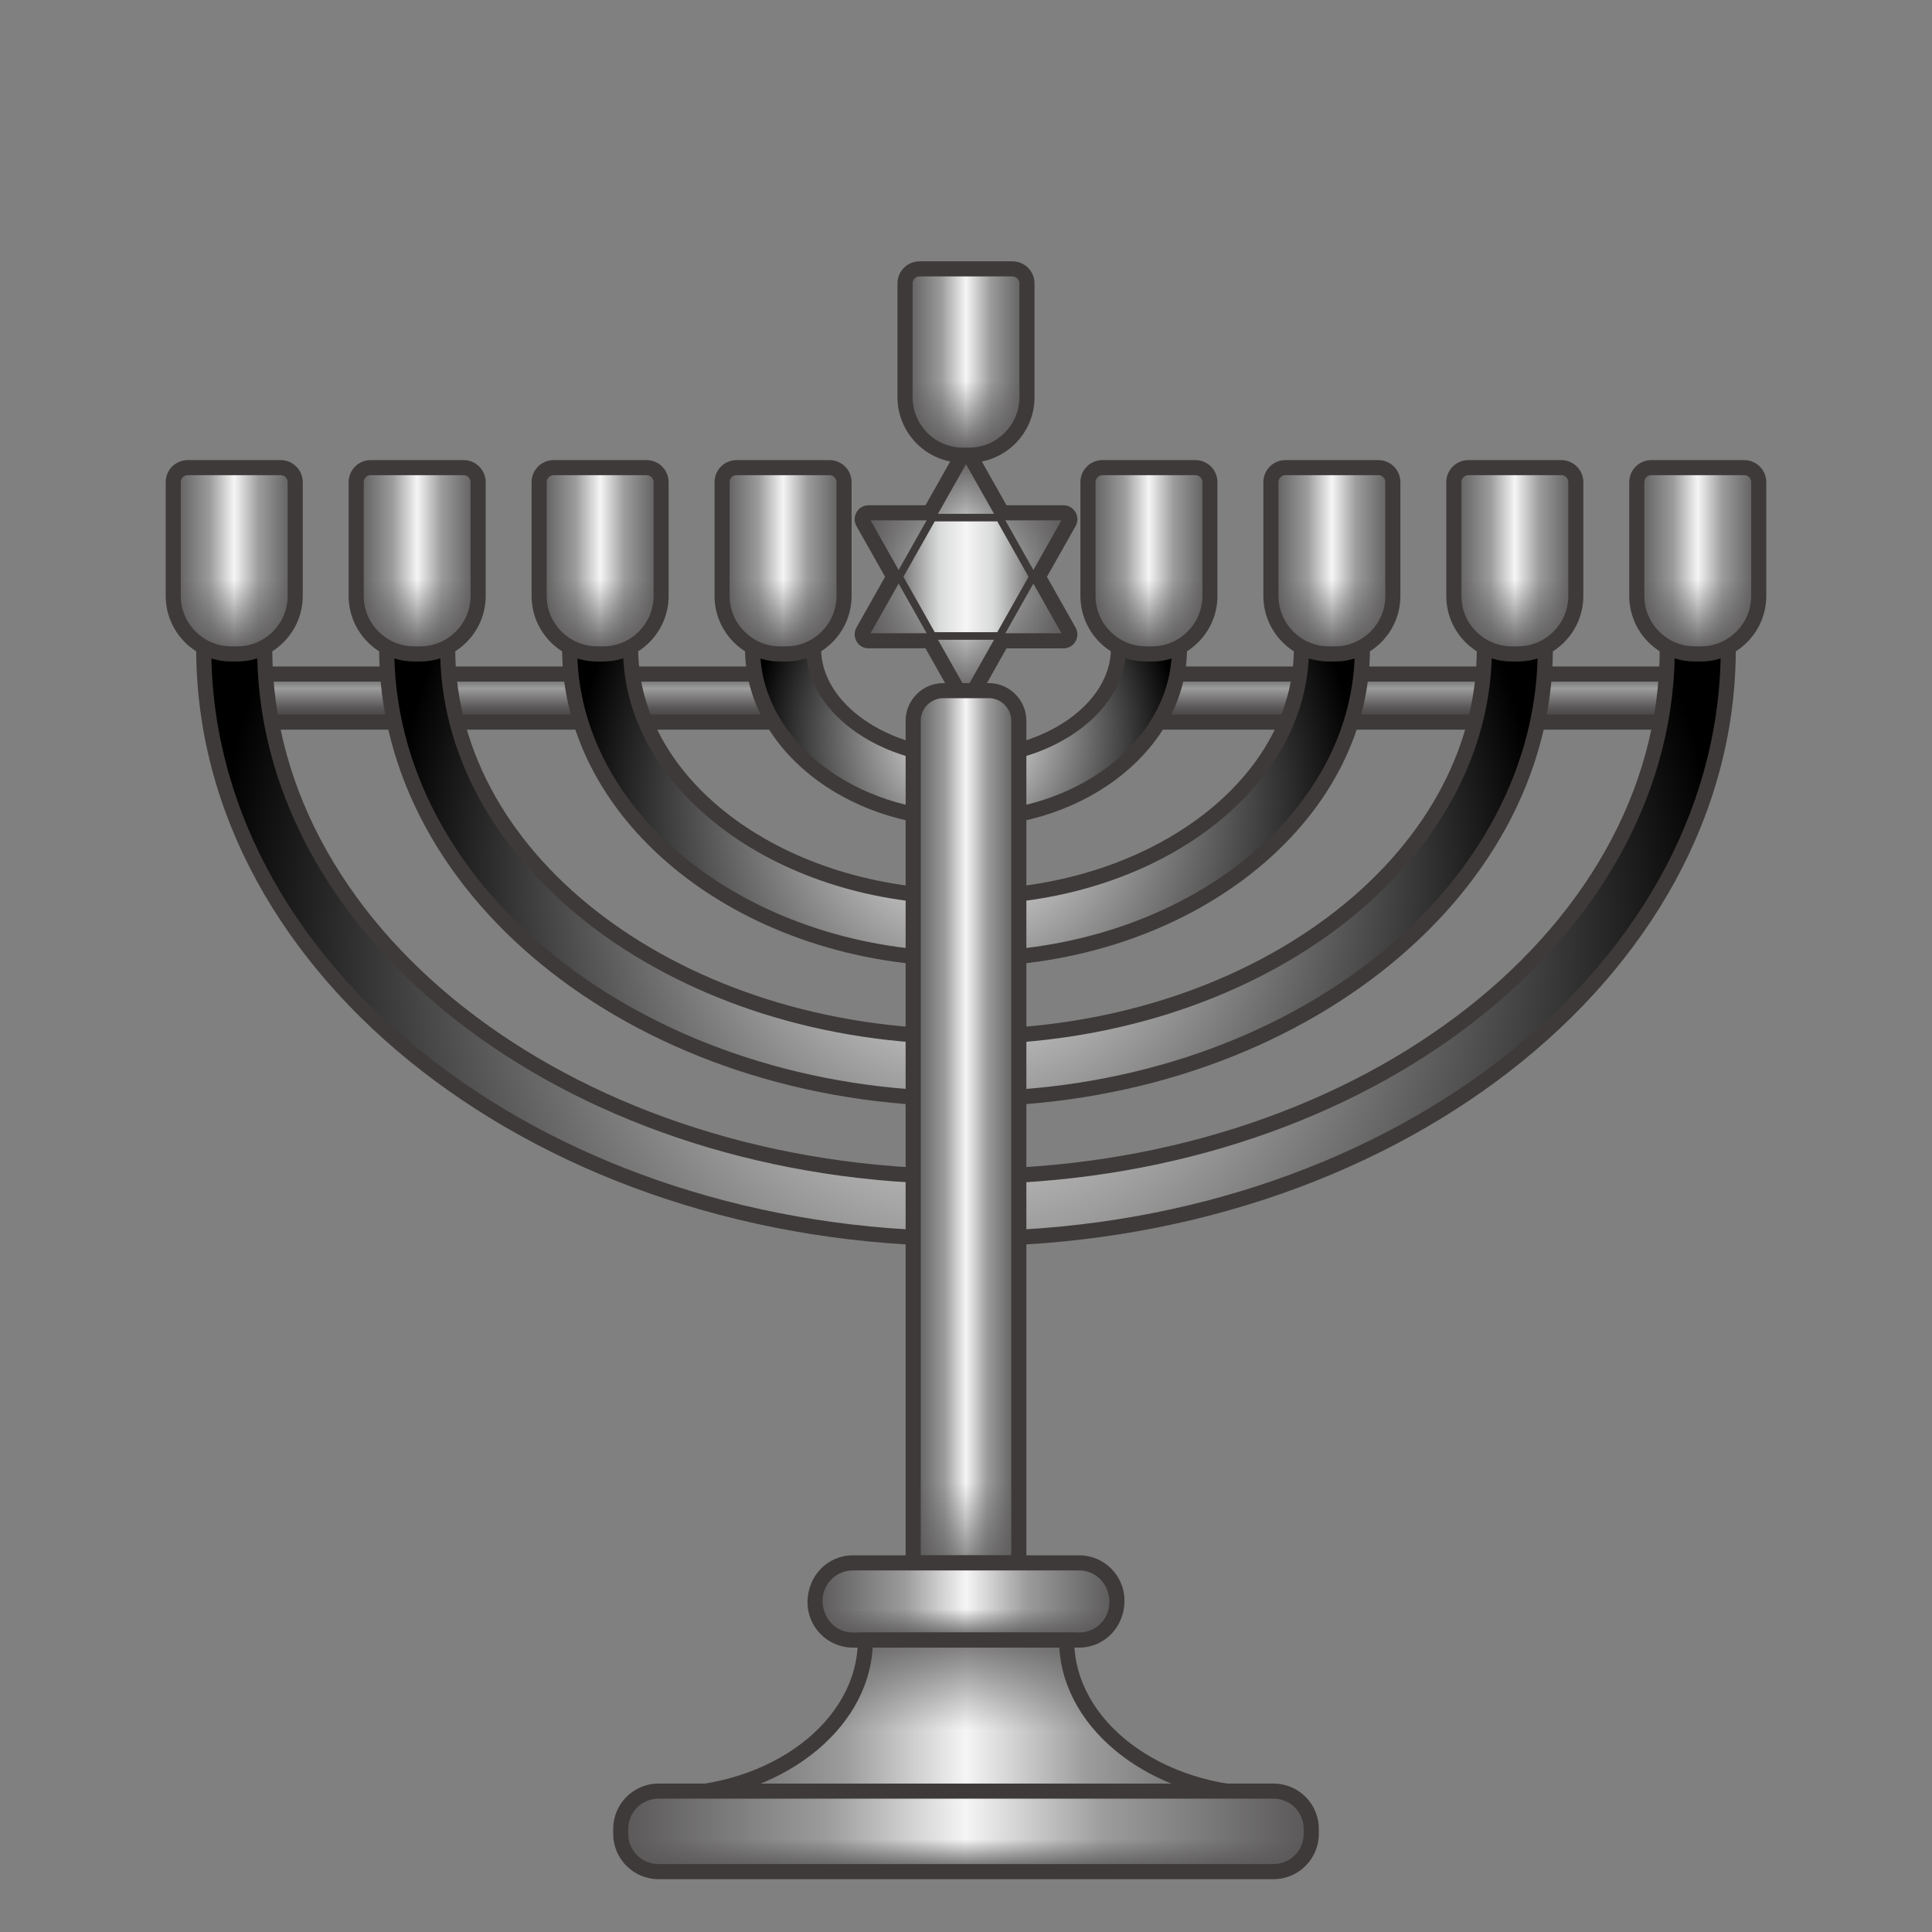 <?xml version="1.0" encoding="UTF-8" standalone="no"?>
<!-- Generated by phantom_svg. -->

<svg
   xmlns:dc="http://purl.org/dc/elements/1.1/"
   xmlns:cc="http://creativecommons.org/ns#"
   xmlns:rdf="http://www.w3.org/1999/02/22-rdf-syntax-ns#"
   xmlns:svg="http://www.w3.org/2000/svg"
   xmlns="http://www.w3.org/2000/svg"
   xmlns:sodipodi="http://sodipodi.sourceforge.net/DTD/sodipodi-0.dtd"
   xmlns:inkscape="http://www.inkscape.org/namespaces/inkscape"
   width="64px"
   height="64px"
   viewBox="0 0 64 64"
   preserveAspectRatio="none"
   version="1.1"
   id="svg2"
   inkscape:version="0.91 r13725"
   sodipodi:docname="menorah(unlit).svg">
  <rect x="0" y="0" width="64" height="64" fill="#808080" stroke="none"/>
  <defs
     id="defs654" />
  <sodipodi:namedview
     pagecolor="#ffffff"
     bordercolor="#666666"
     borderopacity="1"
     objecttolerance="10"
     gridtolerance="10"
     guidetolerance="10"
     inkscape:pageopacity="0"
     inkscape:pageshadow="2"
     inkscape:window-width="1920"
     inkscape:window-height="1017"
     id="namedview652"
     showgrid="false"
     inkscape:zoom="10.429825"
     inkscape:cx="19.436853"
     inkscape:cy="54.299436"
     inkscape:window-x="0"
     inkscape:window-y="26"
     inkscape:window-maximized="1"
     inkscape:current-layer="svg2" />
  <g
     id="g4">
    <g
       id="g6">
      <linearGradient
         id="SVGID_1_"
         gradientUnits="userSpaceOnUse"
         x1="46.882"
         y1="22.329"
         x2="46.882"
         y2="23.921">
        <stop
           offset="0"
           style="stop-color:#595757"
           id="stop9" />
        <stop
           offset="0.3"
           style="stop-color:#9C9C9D"
           id="stop11" />
        <stop
           offset="0.7"
           style="stop-color:#595757"
           id="stop13" />
        <stop
           offset="1"
           style="stop-color:#3E3A39"
           id="stop15" />
      </linearGradient>
      <rect
         x="37.831"
         y="22.329"
         style="fill:url(#SVGID_1_);"
         width="18.101"
         height="1.593"
         id="rect17" />
      <path
         style="fill:#3E3A39;"
         d="M56.183,24.171H37.581v-2.093h18.602V24.171z M38.081,23.671    h17.602v-1.093H38.081V23.671z"
         id="path19" />
    </g>
    <g
       id="g21">
      <linearGradient
         id="SVGID_2_"
         gradientUnits="userSpaceOnUse"
         x1="17.118"
         y1="22.329"
         x2="17.118"
         y2="23.921">
        <stop
           offset="0"
           style="stop-color:#595757"
           id="stop24" />
        <stop
           offset="0.3"
           style="stop-color:#9C9C9D"
           id="stop26" />
        <stop
           offset="0.7"
           style="stop-color:#595757"
           id="stop28" />
        <stop
           offset="1"
           style="stop-color:#3E3A39"
           id="stop30" />
      </linearGradient>
      <rect
         x="8.067"
         y="22.329"
         style="fill:url(#SVGID_2_);"
         width="18.101"
         height="1.593"
         id="rect32" />
      <path
         style="fill:#3E3A39;"
         d="M26.419,24.171H7.817v-2.093h18.602V24.171z M8.317,23.671    h17.602v-1.093H8.317V23.671z"
         id="path34" />
    </g>
  </g>
  <g
     id="g36">
    <g
       id="g38">
      <radialGradient
         id="SVGID_3_"
         cx="31.902"
         cy="34.042"
         r="29.717"
         gradientTransform="matrix(0.843 0 0 0.859 5.1 2.024)"
         gradientUnits="userSpaceOnUse">
        <stop
           offset="0"
           style="stop-color:#FFFFFF"
           id="stop41" />
        <stop
           offset="1"
           style="stop-color:#000000"
           id="stop43" />
      </radialGradient>
      <path
         style="fill:url(#SVGID_3_);"
         d="M32,41.033c-13.924,0-25.251-8.769-25.251-19.547h2.02    C8.769,31.13,19.19,38.975,32,38.975c12.809,0,23.231-7.845,23.231-17.489h2.02    C57.251,32.264,45.924,41.033,32,41.033z"
         id="path45" />
      <path
         style="fill:#3E3A39;"
         d="M32,41.283c-14.062,0-25.501-8.881-25.501-19.797v-0.25H9.019v0.25    c0,9.506,10.309,17.239,22.981,17.239s22.98-7.733,22.98-17.239v-0.25h2.521v0.25    C57.501,32.402,46.062,41.283,32,41.283z M7.001,21.736    C7.176,32.262,18.323,40.783,32,40.783c13.677,0,24.824-8.521,24.999-19.047h-1.521    C55.3,31.403,44.837,39.226,32,39.226S8.699,31.403,8.521,21.736H7.001z"
         id="path47" />
    </g>
    <g
       id="g49">
      <radialGradient
         id="SVGID_4_"
         cx="31.902"
         cy="31.347"
         r="22.597"
         gradientTransform="matrix(0.843 0 0 0.859 5.1 2.024)"
         gradientUnits="userSpaceOnUse">
        <stop
           offset="0"
           style="stop-color:#FFFFFF"
           id="stop52" />
        <stop
           offset="1"
           style="stop-color:#000000"
           id="stop54" />
      </radialGradient>
      <path
         style="fill:url(#SVGID_4_);"
         d="M32,36.403c-10.582,0-19.191-6.692-19.191-14.917h2.02    c0,7.091,7.703,12.86,17.171,12.86c9.468,0,17.171-5.769,17.171-12.86h2.02    C51.191,29.712,42.582,36.403,32,36.403z"
         id="path56" />
      <path
         style="fill:#3E3A39;"
         d="M32,36.653c-10.72,0-19.441-6.804-19.441-15.167v-0.25h2.521v0.25    c0,6.953,7.59,12.609,16.92,12.609s16.921-5.657,16.921-12.609v-0.25h2.52v0.25    C51.44,29.85,42.72,36.653,32,36.653z M13.062,21.736    C13.234,29.709,21.664,36.153,32,36.153c10.336,0,18.765-6.444,18.938-14.417h-1.52    C49.24,28.85,41.495,34.596,32,34.596c-9.495,0-17.24-5.746-17.417-12.859H13.062z    "
         id="path58" />
    </g>
    <g
       id="g60">
      <radialGradient
         id="SVGID_5_"
         cx="31.902"
         cy="28.651"
         r="15.477"
         gradientTransform="matrix(0.843 0 0 0.859 5.1 2.024)"
         gradientUnits="userSpaceOnUse">
        <stop
           offset="0"
           style="stop-color:#FFFFFF"
           id="stop63" />
        <stop
           offset="1"
           style="stop-color:#000000"
           id="stop65" />
      </radialGradient>
      <path
         style="fill:url(#SVGID_5_);"
         d="M32,31.774c-7.24,0-13.13-4.615-13.13-10.288h2.02    c0,4.538,4.984,8.23,11.11,8.23c6.126,0,11.11-3.692,11.11-8.23h2.02    C45.131,27.159,39.24,31.774,32,31.774z"
         id="path67" />
      <path
         style="fill:#3E3A39;"
         d="M32,32.024c-7.378,0-13.38-4.727-13.38-10.538v-0.25h2.52v0.25    c0,4.4,4.872,7.98,10.86,7.98s10.86-3.58,10.86-7.98v-0.25h2.521v0.25    C45.381,27.297,39.378,32.024,32,32.024z M19.124,21.736    C19.294,27.156,25.005,31.524,32,31.524s12.706-4.368,12.877-9.788h-1.521    C43.178,26.297,38.152,29.966,32,29.966c-6.152,0-11.178-3.669-11.355-8.23H19.124z"
         id="path69" />
    </g>
    <g
       id="g71">
      <radialGradient
         id="SVGID_6_"
         cx="31.902"
         cy="25.956"
         r="8.357"
         gradientTransform="matrix(0.843 0 0 0.859 5.1 2.024)"
         gradientUnits="userSpaceOnUse">
        <stop
           offset="0"
           style="stop-color:#FFFFFF"
           id="stop74" />
        <stop
           offset="1"
           style="stop-color:#000000"
           id="stop76" />
      </radialGradient>
      <path
         style="fill:url(#SVGID_6_);"
         d="M32,27.144c-3.899,0-7.07-2.538-7.07-5.658h2.02    c0,1.952,2.313,3.601,5.05,3.601s5.05-1.649,5.05-3.601h2.02    C39.07,24.606,35.899,27.144,32,27.144z"
         id="path78" />
      <path
         style="fill:#3E3A39;"
         d="M32,27.395c-4.037,0-7.32-2.65-7.32-5.908v-0.25h2.52v0.25    c0,1.816,2.198,3.351,4.8,3.351c2.602,0,4.8-1.534,4.8-3.351v-0.25h2.521v0.25    C39.32,24.744,36.036,27.395,32,27.395z M25.187,21.736    C25.352,24.603,28.345,26.895,32,26.895s6.647-2.292,6.813-5.158h-1.525    C37.104,23.712,34.758,25.337,32,25.337s-5.104-1.625-5.289-3.601H25.187z"
         id="path80" />
    </g>
  </g>
  <g
     id="g273">
    <g
       id="g275">
      <linearGradient
         id="SVGID_16_"
         gradientUnits="userSpaceOnUse"
         x1="29.98"
         y1="11.994"
         x2="34.02"
         y2="11.994">
        <stop
           offset="0"
           style="stop-color:#595757"
           id="stop278" />
        <stop
           offset="0.3"
           style="stop-color:#9C9C9D"
           id="stop280" />
        <stop
           offset="0.5"
           style="stop-color:#F5F5F5"
           id="stop282" />
        <stop
           offset="0.7"
           style="stop-color:#9C9C9D"
           id="stop284" />
        <stop
           offset="1"
           style="stop-color:#595757"
           id="stop286" />
      </linearGradient>
      <path
         style="fill:url(#SVGID_16_);"
         d="M32.099,15.08h-0.198c-1.061,0-1.921-0.86-1.921-1.921    V9.387c0-0.265,0.215-0.48,0.48-0.48h3.08c0.265,0,0.48,0.215,0.48,0.48    v3.772C34.02,14.22,33.16,15.08,32.099,15.08z"
         id="path288" />
      <linearGradient
         id="SVGID_17_"
         gradientUnits="userSpaceOnUse"
         x1="32"
         y1="15.08"
         x2="32"
         y2="8.907">
        <stop
           offset="0"
           style="stop-color:#595757"
           id="stop291" />
        <stop
           offset="0.4"
           style="stop-color:#595757;stop-opacity:0"
           id="stop293" />
      </linearGradient>
      <path
         style="fill:url(#SVGID_17_);"
         d="M32.099,15.08h-0.198c-1.061,0-1.921-0.86-1.921-1.921    V9.387c0-0.265,0.215-0.48,0.48-0.48h3.08c0.265,0,0.48,0.215,0.48,0.48    v3.772C34.02,14.22,33.16,15.08,32.099,15.08z"
         id="path295" />
      <path
         style="fill:#3E3A39;"
         d="M32.099,15.33h-0.198c-1.197,0-2.171-0.974-2.171-2.171V9.387    c0-0.402,0.328-0.73,0.73-0.73h3.08c0.402,0,0.73,0.328,0.73,0.73v3.772    C34.271,14.356,33.297,15.33,32.099,15.33z M30.46,9.157    c-0.127,0-0.23,0.103-0.23,0.23v3.772c0,0.921,0.75,1.671,1.671,1.671h0.198    c0.921,0,1.671-0.75,1.671-1.671V9.387c0-0.127-0.104-0.23-0.23-0.23H30.46z    "
         id="path297" />
    </g>
    <g
       id="g299">
      <linearGradient
         id="SVGID_18_"
         gradientUnits="userSpaceOnUse"
         x1="23.92"
         y1="18.576"
         x2="27.96"
         y2="18.576">
        <stop
           offset="0"
           style="stop-color:#595757"
           id="stop302" />
        <stop
           offset="0.3"
           style="stop-color:#9C9C9D"
           id="stop304" />
        <stop
           offset="0.5"
           style="stop-color:#F5F5F5"
           id="stop306" />
        <stop
           offset="0.7"
           style="stop-color:#9C9C9D"
           id="stop308" />
        <stop
           offset="1"
           style="stop-color:#595757"
           id="stop310" />
      </linearGradient>
      <path
         style="fill:url(#SVGID_18_);"
         d="M26.039,21.663h-0.198c-1.061,0-1.921-0.86-1.921-1.921    v-3.772c0-0.265,0.215-0.48,0.48-0.48h3.08c0.265,0,0.48,0.215,0.48,0.48    v3.772C27.96,20.803,27.1,21.663,26.039,21.663z"
         id="path312" />
      <linearGradient
         id="SVGID_19_"
         gradientUnits="userSpaceOnUse"
         x1="25.94"
         y1="21.663"
         x2="25.94"
         y2="15.49">
        <stop
           offset="0"
           style="stop-color:#595757"
           id="stop315" />
        <stop
           offset="0.4"
           style="stop-color:#595757;stop-opacity:0"
           id="stop317" />
      </linearGradient>
      <path
         style="fill:url(#SVGID_19_);"
         d="M26.039,21.663h-0.198c-1.061,0-1.921-0.86-1.921-1.921    v-3.772c0-0.265,0.215-0.48,0.48-0.48h3.08c0.265,0,0.48,0.215,0.48,0.48    v3.772C27.96,20.803,27.1,21.663,26.039,21.663z"
         id="path319" />
      <path
         style="fill:#3E3A39;"
         d="M26.039,21.913h-0.198c-1.197,0-2.171-0.974-2.171-2.171    v-3.771c0-0.403,0.328-0.73,0.73-0.73h3.08c0.403,0,0.73,0.328,0.73,0.73    v3.771C28.21,20.939,27.236,21.913,26.039,21.913z M24.4,15.74    c-0.127,0-0.23,0.104-0.23,0.23v3.771c0,0.921,0.75,1.671,1.671,1.671h0.198    c0.921,0,1.671-0.75,1.671-1.671v-3.771c0-0.127-0.104-0.23-0.23-0.23    H24.4z"
         id="path321" />
    </g>
    <g
       id="g323">
      <linearGradient
         id="SVGID_20_"
         gradientUnits="userSpaceOnUse"
         x1="17.86"
         y1="18.576"
         x2="21.9"
         y2="18.576">
        <stop
           offset="0"
           style="stop-color:#595757"
           id="stop326" />
        <stop
           offset="0.3"
           style="stop-color:#9C9C9D"
           id="stop328" />
        <stop
           offset="0.5"
           style="stop-color:#F5F5F5"
           id="stop330" />
        <stop
           offset="0.7"
           style="stop-color:#9C9C9D"
           id="stop332" />
        <stop
           offset="1"
           style="stop-color:#595757"
           id="stop334" />
      </linearGradient>
      <path
         style="fill:url(#SVGID_20_);"
         d="M19.979,21.663h-0.198c-1.061,0-1.921-0.86-1.921-1.921    v-3.772c0-0.265,0.215-0.48,0.48-0.48h3.08c0.265,0,0.48,0.215,0.48,0.48    v3.772C21.9,20.803,21.04,21.663,19.979,21.663z"
         id="path336" />
      <linearGradient
         id="SVGID_21_"
         gradientUnits="userSpaceOnUse"
         x1="19.88"
         y1="21.663"
         x2="19.88"
         y2="15.49">
        <stop
           offset="0"
           style="stop-color:#595757"
           id="stop339" />
        <stop
           offset="0.4"
           style="stop-color:#595757;stop-opacity:0"
           id="stop341" />
      </linearGradient>
      <path
         style="fill:url(#SVGID_21_);"
         d="M19.979,21.663h-0.198c-1.061,0-1.921-0.86-1.921-1.921    v-3.772c0-0.265,0.215-0.48,0.48-0.48h3.08c0.265,0,0.48,0.215,0.48,0.48    v3.772C21.9,20.803,21.04,21.663,19.979,21.663z"
         id="path343" />
      <path
         style="fill:#3E3A39;"
         d="M19.979,21.913h-0.199c-1.197,0-2.171-0.974-2.171-2.171    v-3.771c0-0.403,0.328-0.73,0.73-0.73h3.08c0.402,0,0.73,0.328,0.73,0.73    v3.771C22.149,20.939,21.176,21.913,19.979,21.913z M18.34,15.74    c-0.127,0-0.23,0.104-0.23,0.23v3.771c0,0.921,0.75,1.671,1.671,1.671h0.199    c0.921,0,1.67-0.75,1.67-1.671v-3.771c0-0.127-0.103-0.23-0.23-0.23    H18.34z"
         id="path345" />
    </g>
    <g
       id="g347">
      <linearGradient
         id="SVGID_22_"
         gradientUnits="userSpaceOnUse"
         x1="11.799"
         y1="18.576"
         x2="15.839"
         y2="18.576">
        <stop
           offset="0"
           style="stop-color:#595757"
           id="stop350" />
        <stop
           offset="0.3"
           style="stop-color:#9C9C9D"
           id="stop352" />
        <stop
           offset="0.5"
           style="stop-color:#F5F5F5"
           id="stop354" />
        <stop
           offset="0.7"
           style="stop-color:#9C9C9D"
           id="stop356" />
        <stop
           offset="1"
           style="stop-color:#595757"
           id="stop358" />
      </linearGradient>
      <path
         style="fill:url(#SVGID_22_);"
         d="M13.919,21.663h-0.198c-1.061,0-1.921-0.86-1.921-1.921    v-3.772c0-0.265,0.215-0.48,0.48-0.48h3.08c0.265,0,0.48,0.215,0.48,0.48    v3.772C15.839,20.803,14.979,21.663,13.919,21.663z"
         id="path360" />
      <linearGradient
         id="SVGID_23_"
         gradientUnits="userSpaceOnUse"
         x1="13.819"
         y1="21.663"
         x2="13.819"
         y2="15.49">
        <stop
           offset="0"
           style="stop-color:#595757"
           id="stop363" />
        <stop
           offset="0.4"
           style="stop-color:#595757;stop-opacity:0"
           id="stop365" />
      </linearGradient>
      <path
         style="fill:url(#SVGID_23_);"
         d="M13.919,21.663h-0.198c-1.061,0-1.921-0.86-1.921-1.921    v-3.772c0-0.265,0.215-0.48,0.48-0.48h3.08c0.265,0,0.48,0.215,0.48,0.48    v3.772C15.839,20.803,14.979,21.663,13.919,21.663z"
         id="path367" />
      <path
         style="fill:#3E3A39;"
         d="M13.918,21.913h-0.198c-1.197,0-2.171-0.974-2.171-2.171    v-3.771c0-0.403,0.328-0.73,0.73-0.73h3.08c0.402,0,0.73,0.328,0.73,0.73    v3.771C16.089,20.939,15.116,21.913,13.918,21.913z M12.279,15.74    c-0.127,0-0.23,0.104-0.23,0.23v3.771c0,0.921,0.75,1.671,1.671,1.671h0.198    c0.921,0,1.671-0.75,1.671-1.671v-3.771c0-0.127-0.103-0.23-0.23-0.23    H12.279z"
         id="path369" />
    </g>
    <g
       id="g371">
      <linearGradient
         id="SVGID_24_"
         gradientUnits="userSpaceOnUse"
         x1="5.739"
         y1="18.576"
         x2="9.779"
         y2="18.576">
        <stop
           offset="0"
           style="stop-color:#595757"
           id="stop374" />
        <stop
           offset="0.3"
           style="stop-color:#9C9C9D"
           id="stop376" />
        <stop
           offset="0.5"
           style="stop-color:#F5F5F5"
           id="stop378" />
        <stop
           offset="0.7"
           style="stop-color:#9C9C9D"
           id="stop380" />
        <stop
           offset="1"
           style="stop-color:#595757"
           id="stop382" />
      </linearGradient>
      <path
         style="fill:url(#SVGID_24_);"
         d="M7.858,21.663H7.66c-1.061,0-1.921-0.86-1.921-1.921    v-3.772c0-0.265,0.215-0.48,0.48-0.48h3.08c0.265,0,0.48,0.215,0.48,0.48    v3.772C9.779,20.803,8.919,21.663,7.858,21.663z"
         id="path384" />
      <linearGradient
         id="SVGID_25_"
         gradientUnits="userSpaceOnUse"
         x1="7.759"
         y1="21.663"
         x2="7.759"
         y2="15.49">
        <stop
           offset="0"
           style="stop-color:#595757"
           id="stop387" />
        <stop
           offset="0.4"
           style="stop-color:#595757;stop-opacity:0"
           id="stop389" />
      </linearGradient>
      <path
         style="fill:url(#SVGID_25_);"
         d="M7.858,21.663H7.66c-1.061,0-1.921-0.86-1.921-1.921    v-3.772c0-0.265,0.215-0.48,0.48-0.48h3.08c0.265,0,0.48,0.215,0.48,0.48    v3.772C9.779,20.803,8.919,21.663,7.858,21.663z"
         id="path391" />
      <path
         style="fill:#3E3A39;"
         d="M7.858,21.913H7.66c-1.197,0-2.171-0.974-2.171-2.171v-3.771    c0-0.403,0.328-0.73,0.73-0.73h3.08c0.403,0,0.73,0.328,0.73,0.73v3.771    C10.029,20.939,9.056,21.913,7.858,21.913z M6.219,15.74    c-0.127,0-0.23,0.104-0.23,0.23v3.771c0,0.921,0.75,1.671,1.671,1.671h0.198    c0.921,0,1.671-0.75,1.671-1.671v-3.771c0-0.127-0.104-0.23-0.23-0.23H6.219    z"
         id="path393" />
    </g>
    <g
       id="g395">
      <linearGradient
         id="SVGID_26_"
         gradientUnits="userSpaceOnUse"
         x1="54.221"
         y1="18.576"
         x2="58.261"
         y2="18.576">
        <stop
           offset="0"
           style="stop-color:#595757"
           id="stop398" />
        <stop
           offset="0.3"
           style="stop-color:#9C9C9D"
           id="stop400" />
        <stop
           offset="0.5"
           style="stop-color:#F5F5F5"
           id="stop402" />
        <stop
           offset="0.7"
           style="stop-color:#9C9C9D"
           id="stop404" />
        <stop
           offset="1"
           style="stop-color:#595757"
           id="stop406" />
      </linearGradient>
      <path
         style="fill:url(#SVGID_26_);"
         d="M56.34,21.663h-0.198c-1.061,0-1.921-0.86-1.921-1.921    v-3.772c0-0.265,0.215-0.48,0.48-0.48h3.08c0.265,0,0.48,0.215,0.48,0.48    v3.772C58.261,20.803,57.401,21.663,56.34,21.663z"
         id="path408" />
      <linearGradient
         id="SVGID_27_"
         gradientUnits="userSpaceOnUse"
         x1="56.241"
         y1="21.663"
         x2="56.241"
         y2="15.49">
        <stop
           offset="0"
           style="stop-color:#595757"
           id="stop411" />
        <stop
           offset="0.4"
           style="stop-color:#595757;stop-opacity:0"
           id="stop413" />
      </linearGradient>
      <path
         style="fill:url(#SVGID_27_);"
         d="M56.34,21.663h-0.198c-1.061,0-1.921-0.86-1.921-1.921    v-3.772c0-0.265,0.215-0.48,0.48-0.48h3.08c0.265,0,0.48,0.215,0.48,0.48    v3.772C58.261,20.803,57.401,21.663,56.34,21.663z"
         id="path415" />
      <path
         style="fill:#3E3A39;"
         d="M56.34,21.913h-0.198c-1.197,0-2.171-0.974-2.171-2.171    v-3.771c0-0.403,0.328-0.73,0.73-0.73h3.079c0.402,0,0.73,0.328,0.73,0.73    v3.771C58.511,20.939,57.537,21.913,56.34,21.913z M54.701,15.74    c-0.127,0-0.23,0.104-0.23,0.23v3.771c0,0.921,0.75,1.671,1.671,1.671h0.198    c0.921,0,1.671-0.75,1.671-1.671v-3.771c0-0.127-0.104-0.23-0.23-0.23    H54.701z"
         id="path417" />
    </g>
    <g
       id="g419">
      <linearGradient
         id="SVGID_28_"
         gradientUnits="userSpaceOnUse"
         x1="48.161"
         y1="18.576"
         x2="52.201"
         y2="18.576">
        <stop
           offset="0"
           style="stop-color:#595757"
           id="stop422" />
        <stop
           offset="0.3"
           style="stop-color:#9C9C9D"
           id="stop424" />
        <stop
           offset="0.5"
           style="stop-color:#F5F5F5"
           id="stop426" />
        <stop
           offset="0.7"
           style="stop-color:#9C9C9D"
           id="stop428" />
        <stop
           offset="1"
           style="stop-color:#595757"
           id="stop430" />
      </linearGradient>
      <path
         style="fill:url(#SVGID_28_);"
         d="M50.28,21.663h-0.198c-1.061,0-1.921-0.86-1.921-1.921    v-3.772c0-0.265,0.215-0.48,0.48-0.48h3.08c0.265,0,0.48,0.215,0.48,0.48    v3.772C52.201,20.803,51.341,21.663,50.28,21.663z"
         id="path432" />
      <linearGradient
         id="SVGID_29_"
         gradientUnits="userSpaceOnUse"
         x1="50.181"
         y1="21.663"
         x2="50.181"
         y2="15.49">
        <stop
           offset="0"
           style="stop-color:#595757"
           id="stop435" />
        <stop
           offset="0.4"
           style="stop-color:#595757;stop-opacity:0"
           id="stop437" />
      </linearGradient>
      <path
         style="fill:url(#SVGID_29_);"
         d="M50.28,21.663h-0.198c-1.061,0-1.921-0.86-1.921-1.921    v-3.772c0-0.265,0.215-0.48,0.48-0.48h3.08c0.265,0,0.48,0.215,0.48,0.48    v3.772C52.201,20.803,51.341,21.663,50.28,21.663z"
         id="path439" />
      <path
         style="fill:#3E3A39;"
         d="M50.28,21.913h-0.199c-1.197,0-2.171-0.974-2.171-2.171    v-3.771c0-0.403,0.328-0.73,0.73-0.73h3.08c0.402,0,0.73,0.328,0.73,0.73    v3.771C52.451,20.939,51.478,21.913,50.28,21.913z M48.641,15.74    c-0.127,0-0.23,0.104-0.23,0.23v3.771c0,0.921,0.75,1.671,1.671,1.671h0.199    c0.921,0,1.671-0.75,1.671-1.671v-3.771c0-0.127-0.104-0.23-0.23-0.23H48.641    z"
         id="path441" />
    </g>
    <g
       id="g443">
      <linearGradient
         id="SVGID_30_"
         gradientUnits="userSpaceOnUse"
         x1="42.1"
         y1="18.576"
         x2="46.14"
         y2="18.576">
        <stop
           offset="0"
           style="stop-color:#595757"
           id="stop446" />
        <stop
           offset="0.3"
           style="stop-color:#9C9C9D"
           id="stop448" />
        <stop
           offset="0.5"
           style="stop-color:#F5F5F5"
           id="stop450" />
        <stop
           offset="0.7"
           style="stop-color:#9C9C9D"
           id="stop452" />
        <stop
           offset="1"
           style="stop-color:#595757"
           id="stop454" />
      </linearGradient>
      <path
         style="fill:url(#SVGID_30_);"
         d="M44.22,21.663h-0.198c-1.061,0-1.921-0.86-1.921-1.921    v-3.772c0-0.265,0.215-0.48,0.48-0.48h3.08c0.265,0,0.48,0.215,0.48,0.48    v3.772C46.14,20.803,45.28,21.663,44.22,21.663z"
         id="path456" />
      <linearGradient
         id="SVGID_31_"
         gradientUnits="userSpaceOnUse"
         x1="44.12"
         y1="21.663"
         x2="44.12"
         y2="15.49">
        <stop
           offset="0"
           style="stop-color:#595757"
           id="stop459" />
        <stop
           offset="0.4"
           style="stop-color:#595757;stop-opacity:0"
           id="stop461" />
      </linearGradient>
      <path
         style="fill:url(#SVGID_31_);"
         d="M44.22,21.663h-0.198c-1.061,0-1.921-0.86-1.921-1.921    v-3.772c0-0.265,0.215-0.48,0.48-0.48h3.08c0.265,0,0.48,0.215,0.48,0.48    v3.772C46.14,20.803,45.28,21.663,44.22,21.663z"
         id="path463" />
      <path
         style="fill:#3E3A39;"
         d="M44.22,21.913h-0.198c-1.197,0-2.171-0.974-2.171-2.171    v-3.771c0-0.403,0.328-0.73,0.73-0.73h3.079c0.402,0,0.73,0.328,0.73,0.73    v3.771C46.391,20.939,45.417,21.913,44.22,21.913z M42.581,15.74    c-0.127,0-0.23,0.104-0.23,0.23v3.771c0,0.921,0.75,1.671,1.671,1.671h0.198    c0.921,0,1.671-0.75,1.671-1.671v-3.771c0-0.127-0.104-0.23-0.23-0.23    H42.581z"
         id="path465" />
    </g>
    <g
       id="g467">
      <linearGradient
         id="SVGID_32_"
         gradientUnits="userSpaceOnUse"
         x1="36.04"
         y1="18.576"
         x2="40.08"
         y2="18.576">
        <stop
           offset="0"
           style="stop-color:#595757"
           id="stop470" />
        <stop
           offset="0.3"
           style="stop-color:#9C9C9D"
           id="stop472" />
        <stop
           offset="0.5"
           style="stop-color:#F5F5F5"
           id="stop474" />
        <stop
           offset="0.7"
           style="stop-color:#9C9C9D"
           id="stop476" />
        <stop
           offset="1"
           style="stop-color:#595757"
           id="stop478" />
      </linearGradient>
      <path
         style="fill:url(#SVGID_32_);"
         d="M38.159,21.663h-0.198c-1.061,0-1.921-0.86-1.921-1.921    v-3.772c0-0.265,0.215-0.48,0.48-0.48h3.08c0.265,0,0.48,0.215,0.48,0.48    v3.772C40.08,20.803,39.22,21.663,38.159,21.663z"
         id="path480" />
      <linearGradient
         id="SVGID_33_"
         gradientUnits="userSpaceOnUse"
         x1="38.06"
         y1="21.663"
         x2="38.06"
         y2="15.49">
        <stop
           offset="0"
           style="stop-color:#595757"
           id="stop483" />
        <stop
           offset="0.4"
           style="stop-color:#595757;stop-opacity:0"
           id="stop485" />
      </linearGradient>
      <path
         style="fill:url(#SVGID_33_);"
         d="M38.159,21.663h-0.198c-1.061,0-1.921-0.86-1.921-1.921    v-3.772c0-0.265,0.215-0.48,0.48-0.48h3.08c0.265,0,0.48,0.215,0.48,0.48    v3.772C40.08,20.803,39.22,21.663,38.159,21.663z"
         id="path487" />
      <path
         style="fill:#3E3A39;"
         d="M38.159,21.913h-0.198c-1.197,0-2.171-0.974-2.171-2.171    v-3.771c0-0.403,0.328-0.73,0.73-0.73h3.08c0.402,0,0.729,0.328,0.729,0.73    v3.771C40.33,20.939,39.356,21.913,38.159,21.913z M36.521,15.74    c-0.127,0-0.23,0.104-0.23,0.23v3.771c0,0.921,0.75,1.671,1.671,1.671h0.198    c0.921,0,1.671-0.75,1.671-1.671v-3.771c0-0.127-0.103-0.23-0.229-0.23    H36.521z"
         id="path489" />
    </g>
  </g>
  <g
     id="g491">
    <g
       id="g493">
      <g
         id="g495">
        <linearGradient
           id="SVGID_34_"
           gradientUnits="userSpaceOnUse"
           x1="28.562"
           y1="19.107"
           x2="35.438"
           y2="19.107">
          <stop
             offset="0"
             style="stop-color:#595757"
             id="stop498" />
          <stop
             offset="0.3"
             style="stop-color:#9C9C9D"
             id="stop500" />
          <stop
             offset="0.5"
             style="stop-color:#F5F5F5"
             id="stop502" />
          <stop
             offset="0.7"
             style="stop-color:#9C9C9D"
             id="stop504" />
          <stop
             offset="1"
             style="stop-color:#595757"
             id="stop506" />
        </linearGradient>
        <path
           style="fill:url(#SVGID_34_);"
           d="M34.393,19.107l1.017-1.802     c0.08-0.141-0.02-0.318-0.18-0.318h-2.034l-1.017-1.802     c-0.08-0.141-0.279-0.141-0.359,0l-1.017,1.802h-2.034     c-0.16,0-0.259,0.177-0.18,0.318l1.017,1.802l-1.017,1.802     c-0.08,0.141,0.02,0.318,0.18,0.318h2.034l1.017,1.802     c0.08,0.141,0.279,0.141,0.359,0l1.017-1.802h2.034     c0.16,0,0.259-0.177,0.18-0.318L34.393,19.107z"
           id="path508" />
        <linearGradient
           id="SVGID_35_"
           gradientUnits="userSpaceOnUse"
           x1="32"
           y1="23.134"
           x2="32"
           y2="15.08">
          <stop
             offset="0"
             style="stop-color:#595757"
             id="stop511" />
          <stop
             offset="0.4"
             style="stop-color:#595757;stop-opacity:0"
             id="stop513" />
          <stop
             offset="0.6"
             style="stop-color:#595757;stop-opacity:0"
             id="stop515" />
          <stop
             offset="1"
             style="stop-color:#595757"
             id="stop517" />
        </linearGradient>
        <path
           style="fill:url(#SVGID_35_);"
           d="M34.393,19.107l1.017-1.802     c0.08-0.141-0.02-0.318-0.18-0.318h-2.034l-1.017-1.802     c-0.08-0.141-0.279-0.141-0.359,0l-1.017,1.802h-2.034     c-0.16,0-0.259,0.177-0.18,0.318l1.017,1.802l-1.017,1.802     c-0.08,0.141,0.02,0.318,0.18,0.318h2.034l1.017,1.802     c0.08,0.141,0.279,0.141,0.359,0l1.017-1.802h2.034     c0.16,0,0.259-0.177,0.18-0.318L34.393,19.107z"
           id="path519" />
        <path
           style="fill:#3E3A39;"
           d="M32,23.384c-0.166,0-0.314-0.087-0.397-0.232l-0.945-1.675     h-1.888c-0.164,0-0.311-0.085-0.394-0.227     c-0.084-0.145-0.086-0.318-0.004-0.464l0.948-1.679l-0.948-1.678     c-0.082-0.146-0.081-0.32,0.004-0.464c0.083-0.142,0.23-0.227,0.394-0.227     h1.888l0.945-1.674c0.165-0.292,0.63-0.292,0.795,0l0.944,1.674h1.889     c0.164,0,0.311,0.085,0.395,0.228c0.084,0.145,0.085,0.318,0.003,0.464     l-0.948,1.678l0.948,1.679c0.082,0.146,0.081,0.319-0.003,0.463     c-0.083,0.143-0.23,0.228-0.395,0.228h-1.889l-0.944,1.675     C32.314,23.297,32.166,23.384,32,23.384z M28.838,20.977h2.111L32,22.838     l1.051-1.861h2.11l-1.056-1.87l1.057-1.87h-2.111L32,15.376l-1.05,1.861     h-2.111l1.056,1.87L28.838,20.977z"
           id="path521" />
      </g>
      <g
         id="g523">
        <linearGradient
           id="SVGID_36_"
           gradientUnits="userSpaceOnUse"
           x1="30.354"
           y1="18.336"
           x2="34.192"
           y2="20.552"
           gradientTransform="matrix(0.866 -0.5 0.5 0.866 -5.67 18.405)">
          <stop
             offset="0"
             style="stop-color:#717071"
             id="stop526" />
          <stop
             offset="0.3"
             style="stop-color:#D9DADA"
             id="stop528" />
          <stop
             offset="0.5"
             style="stop-color:#F5F5F5"
             id="stop530" />
          <stop
             offset="0.7"
             style="stop-color:#D9DADA"
             id="stop532" />
          <stop
             offset="1"
             style="stop-color:#717071"
             id="stop534" />
        </linearGradient>
        <polygon
           style="fill:url(#SVGID_36_);"
           points="30.891,21.068 29.784,19.107 30.891,17.146      33.109,17.146 34.216,19.107 33.109,21.068    "
           id="polygon536" />
        <path
           style="fill:#3E3A39;"
           d="M33.036,17.271l1.036,1.836l-1.036,1.836h-2.072l-1.036-1.836     l1.036-1.836H33.036 M33.182,17.021h-0.146h-2.072h-0.146l-0.072,0.127     l-1.036,1.836l-0.069,0.123l0.069,0.123l1.036,1.836l0.072,0.127h0.146h2.072     h0.146l0.072-0.127l1.036-1.836l0.069-0.123l-0.069-0.123l-1.036-1.836     L33.182,17.021L33.182,17.021z"
           id="path538" />
      </g>
    </g>
    <g
       id="g540">
      <linearGradient
         id="SVGID_37_"
         gradientUnits="userSpaceOnUse"
         x1="30.25"
         y1="28.362"
         x2="33.75"
         y2="28.362"
         gradientTransform="matrix(1 0 0 2.413 0 -31.121)">
        <stop
           offset="0"
           style="stop-color:#595757"
           id="stop543" />
        <stop
           offset="0.3"
           style="stop-color:#9C9C9D"
           id="stop545" />
        <stop
           offset="0.5"
           style="stop-color:#F5F5F5"
           id="stop547" />
        <stop
           offset="0.7"
           style="stop-color:#9C9C9D"
           id="stop549" />
        <stop
           offset="1"
           style="stop-color:#595757"
           id="stop551" />
      </linearGradient>
      <path
         style="fill:url(#SVGID_37_);"
         d="M33.75,51.772h-3.5V23.879c0-0.552,0.448-1,1-1h1.5    c0.552,0,1,0.448,1,1V51.772z"
         id="path553" />
      <linearGradient
         id="SVGID_38_"
         gradientUnits="userSpaceOnUse"
         x1="32"
         y1="34.348"
         x2="32"
         y2="22.375"
         gradientTransform="matrix(1 0 0 2.413 0 -31.121)">
        <stop
           offset="0"
           style="stop-color:#595757;stop-opacity:0.7"
           id="stop556" />
        <stop
           offset="0.092"
           style="stop-color:#595757;stop-opacity:0"
           id="stop558" />
      </linearGradient>
      <path
         style="fill:url(#SVGID_38_);"
         d="M33.75,51.772h-3.5V23.879c0-0.552,0.448-1,1-1h1.5    c0.552,0,1,0.448,1,1V51.772z"
         id="path560" />
      <path
         style="fill:#3E3A39;"
         d="M34,52.022h-4V23.878c0-0.689,0.561-1.25,1.25-1.25h1.5    c0.689,0,1.25,0.561,1.25,1.25V52.022z M30.5,51.522h3V23.878c0-0.414-0.337-0.75-0.75-0.75h-1.5    c-0.414,0-0.75,0.336-0.75,0.75V51.522z"
         id="path562" />
    </g>
    <g
       id="g564">
      <linearGradient
         id="SVGID_39_"
         gradientUnits="userSpaceOnUse"
         x1="27"
         y1="53.051"
         x2="37"
         y2="53.051">
        <stop
           offset="0"
           style="stop-color:#595757"
           id="stop567" />
        <stop
           offset="0.3"
           style="stop-color:#9C9C9D"
           id="stop569" />
        <stop
           offset="0.5"
           style="stop-color:#F5F5F5"
           id="stop571" />
        <stop
           offset="0.7"
           style="stop-color:#9C9C9D"
           id="stop573" />
        <stop
           offset="1"
           style="stop-color:#595757"
           id="stop575" />
      </linearGradient>
      <path
         style="fill:url(#SVGID_39_);"
         d="M35.75,54.329h-7.5c-0.69,0-1.25-0.56-1.25-1.25v-0.057    c0-0.69,0.56-1.25,1.25-1.25h7.5c0.69,0,1.25,0.56,1.25,1.25v0.057    C37,53.77,36.44,54.329,35.75,54.329z"
         id="path577" />
      <linearGradient
         id="SVGID_40_"
         gradientUnits="userSpaceOnUse"
         x1="32"
         y1="54.329"
         x2="32"
         y2="51.772">
        <stop
           offset="0"
           style="stop-color:#595757"
           id="stop580" />
        <stop
           offset="0.4"
           style="stop-color:#595757;stop-opacity:0"
           id="stop582" />
      </linearGradient>
      <path
         style="fill:url(#SVGID_40_);"
         d="M35.75,54.329h-7.5c-0.69,0-1.25-0.56-1.25-1.25v-0.057    c0-0.69,0.56-1.25,1.25-1.25h7.5c0.69,0,1.25,0.56,1.25,1.25v0.057    C37,53.77,36.44,54.329,35.75,54.329z"
         id="path584" />
      <path
         style="fill:#3E3A39;"
         d="M35.75,54.579h-7.5c-0.827,0-1.5-0.673-1.5-1.5    c0-0.884,0.673-1.557,1.5-1.557h7.5c0.827,0,1.5,0.673,1.5,1.5    C37.25,53.906,36.577,54.579,35.75,54.579z M28.25,52.022c-0.551,0-1,0.448-1,1    c0,0.608,0.449,1.057,1,1.057h7.5c0.552,0,1-0.448,1-1c0-0.608-0.448-1.057-1-1.057    H28.25z"
         id="path586" />
    </g>
  </g>
  <g
     id="g588">
    <linearGradient
       id="SVGID_41_"
       gradientUnits="userSpaceOnUse"
       x1="22"
       y1="57.665"
       x2="42"
       y2="57.665">
      <stop
         offset="0"
         style="stop-color:#595757"
         id="stop591" />
      <stop
         offset="0.3"
         style="stop-color:#9C9C9D"
         id="stop593" />
      <stop
         offset="0.5"
         style="stop-color:#F5F5F5"
         id="stop595" />
      <stop
         offset="0.7"
         style="stop-color:#9C9C9D"
         id="stop597" />
      <stop
         offset="1"
         style="stop-color:#595757"
         id="stop599" />
    </linearGradient>
    <path
       style="fill:url(#SVGID_41_);"
       d="M28.667,54.329L28.667,54.329   c0,2.824-2.985,5.114-6.667,5.114l0,0V61h20v-1.557l0,0c-3.682,0-6.667-2.29-6.667-5.114   l0,0H28.667z"
       id="path601" />
    <linearGradient
       id="SVGID_42_"
       gradientUnits="userSpaceOnUse"
       x1="32"
       y1="61"
       x2="32"
       y2="54.329">
      <stop
         offset="0"
         style="stop-color:#595757"
         id="stop604" />
      <stop
         offset="0.156"
         style="stop-color:#595757;stop-opacity:0"
         id="stop606" />
      <stop
         offset="0.552"
         style="stop-color:#595757;stop-opacity:0"
         id="stop608" />
      <stop
         offset="1"
         style="stop-color:#595757;stop-opacity:0.8"
         id="stop610" />
    </linearGradient>
    <path
       style="fill:url(#SVGID_42_);"
       d="M28.667,54.329L28.667,54.329   c0,2.824-2.985,5.114-6.667,5.114l0,0V61h20v-1.557l0,0c-3.682,0-6.667-2.29-6.667-5.114   l0,0H28.667z"
       id="path612" />
    <path
       style="fill:#3E3A39;"
       d="M42.25,61.25h-20.5v-2.057H22c3.538,0,6.417-2.182,6.417-4.864v-0.25   h7.167v0.25c0,2.683,2.879,4.864,6.417,4.864h0.25V61.25z M22.25,60.75h19.5v-1.061   c-3.592-0.099-6.494-2.332-6.659-5.11h-6.182   c-0.165,2.778-3.068,5.011-6.659,5.11V60.75z"
       id="path614" />
  </g>
  <g
     id="g616">
    <linearGradient
       id="SVGID_43_"
       gradientUnits="userSpaceOnUse"
       x1="20.562"
       y1="60.667"
       x2="43.438"
       y2="60.667">
      <stop
         offset="0"
         style="stop-color:#595757"
         id="stop619" />
      <stop
         offset="0.3"
         style="stop-color:#9C9C9D"
         id="stop621" />
      <stop
         offset="0.5"
         style="stop-color:#F5F5F5"
         id="stop623" />
      <stop
         offset="0.7"
         style="stop-color:#9C9C9D"
         id="stop625" />
      <stop
         offset="1"
         style="stop-color:#595757"
         id="stop627" />
    </linearGradient>
    <path
       style="fill:url(#SVGID_43_);"
       d="M42.188,62h-20.375c-0.69,0-1.25-0.56-1.25-1.25v-0.167   c0-0.69,0.56-1.25,1.25-1.25h20.375c0.69,0,1.25,0.56,1.25,1.25V60.75C43.438,61.44,42.878,62,42.188,62z   "
       id="path629" />
    <linearGradient
       id="SVGID_44_"
       gradientUnits="userSpaceOnUse"
       x1="32"
       y1="62"
       x2="32"
       y2="59.333">
      <stop
         offset="0"
         style="stop-color:#595757"
         id="stop632" />
      <stop
         offset="0.4"
         style="stop-color:#595757;stop-opacity:0"
         id="stop634" />
    </linearGradient>
    <path
       style="fill:url(#SVGID_44_);"
       d="M42.188,62h-20.375c-0.69,0-1.25-0.56-1.25-1.25v-0.167   c0-0.69,0.56-1.25,1.25-1.25h20.375c0.69,0,1.25,0.56,1.25,1.25V60.75C43.438,61.44,42.878,62,42.188,62z   "
       id="path636" />
    <path
       style="fill:#3E3A39;"
       d="M42.188,62.25h-20.375c-0.827,0-1.5-0.673-1.5-1.5v-0.167   c0-0.827,0.673-1.5,1.5-1.5h20.375c0.827,0,1.5,0.673,1.5,1.5V60.75   C43.688,61.577,43.015,62.25,42.188,62.25z M21.812,59.583c-0.551,0-1,0.448-1,1V60.75   c0,0.552,0.449,1,1,1h20.375c0.552,0,1-0.448,1-1v-0.167c0-0.552-0.448-1-1-1H21.812z"
       id="path638" />
  </g>
  <g
     id="g640" />
  <g
     id="g642" />
  <g
     id="g644" />
  <g
     id="g646" />
  <g
     id="g648" />
  <g
     id="g650" />
</svg>
